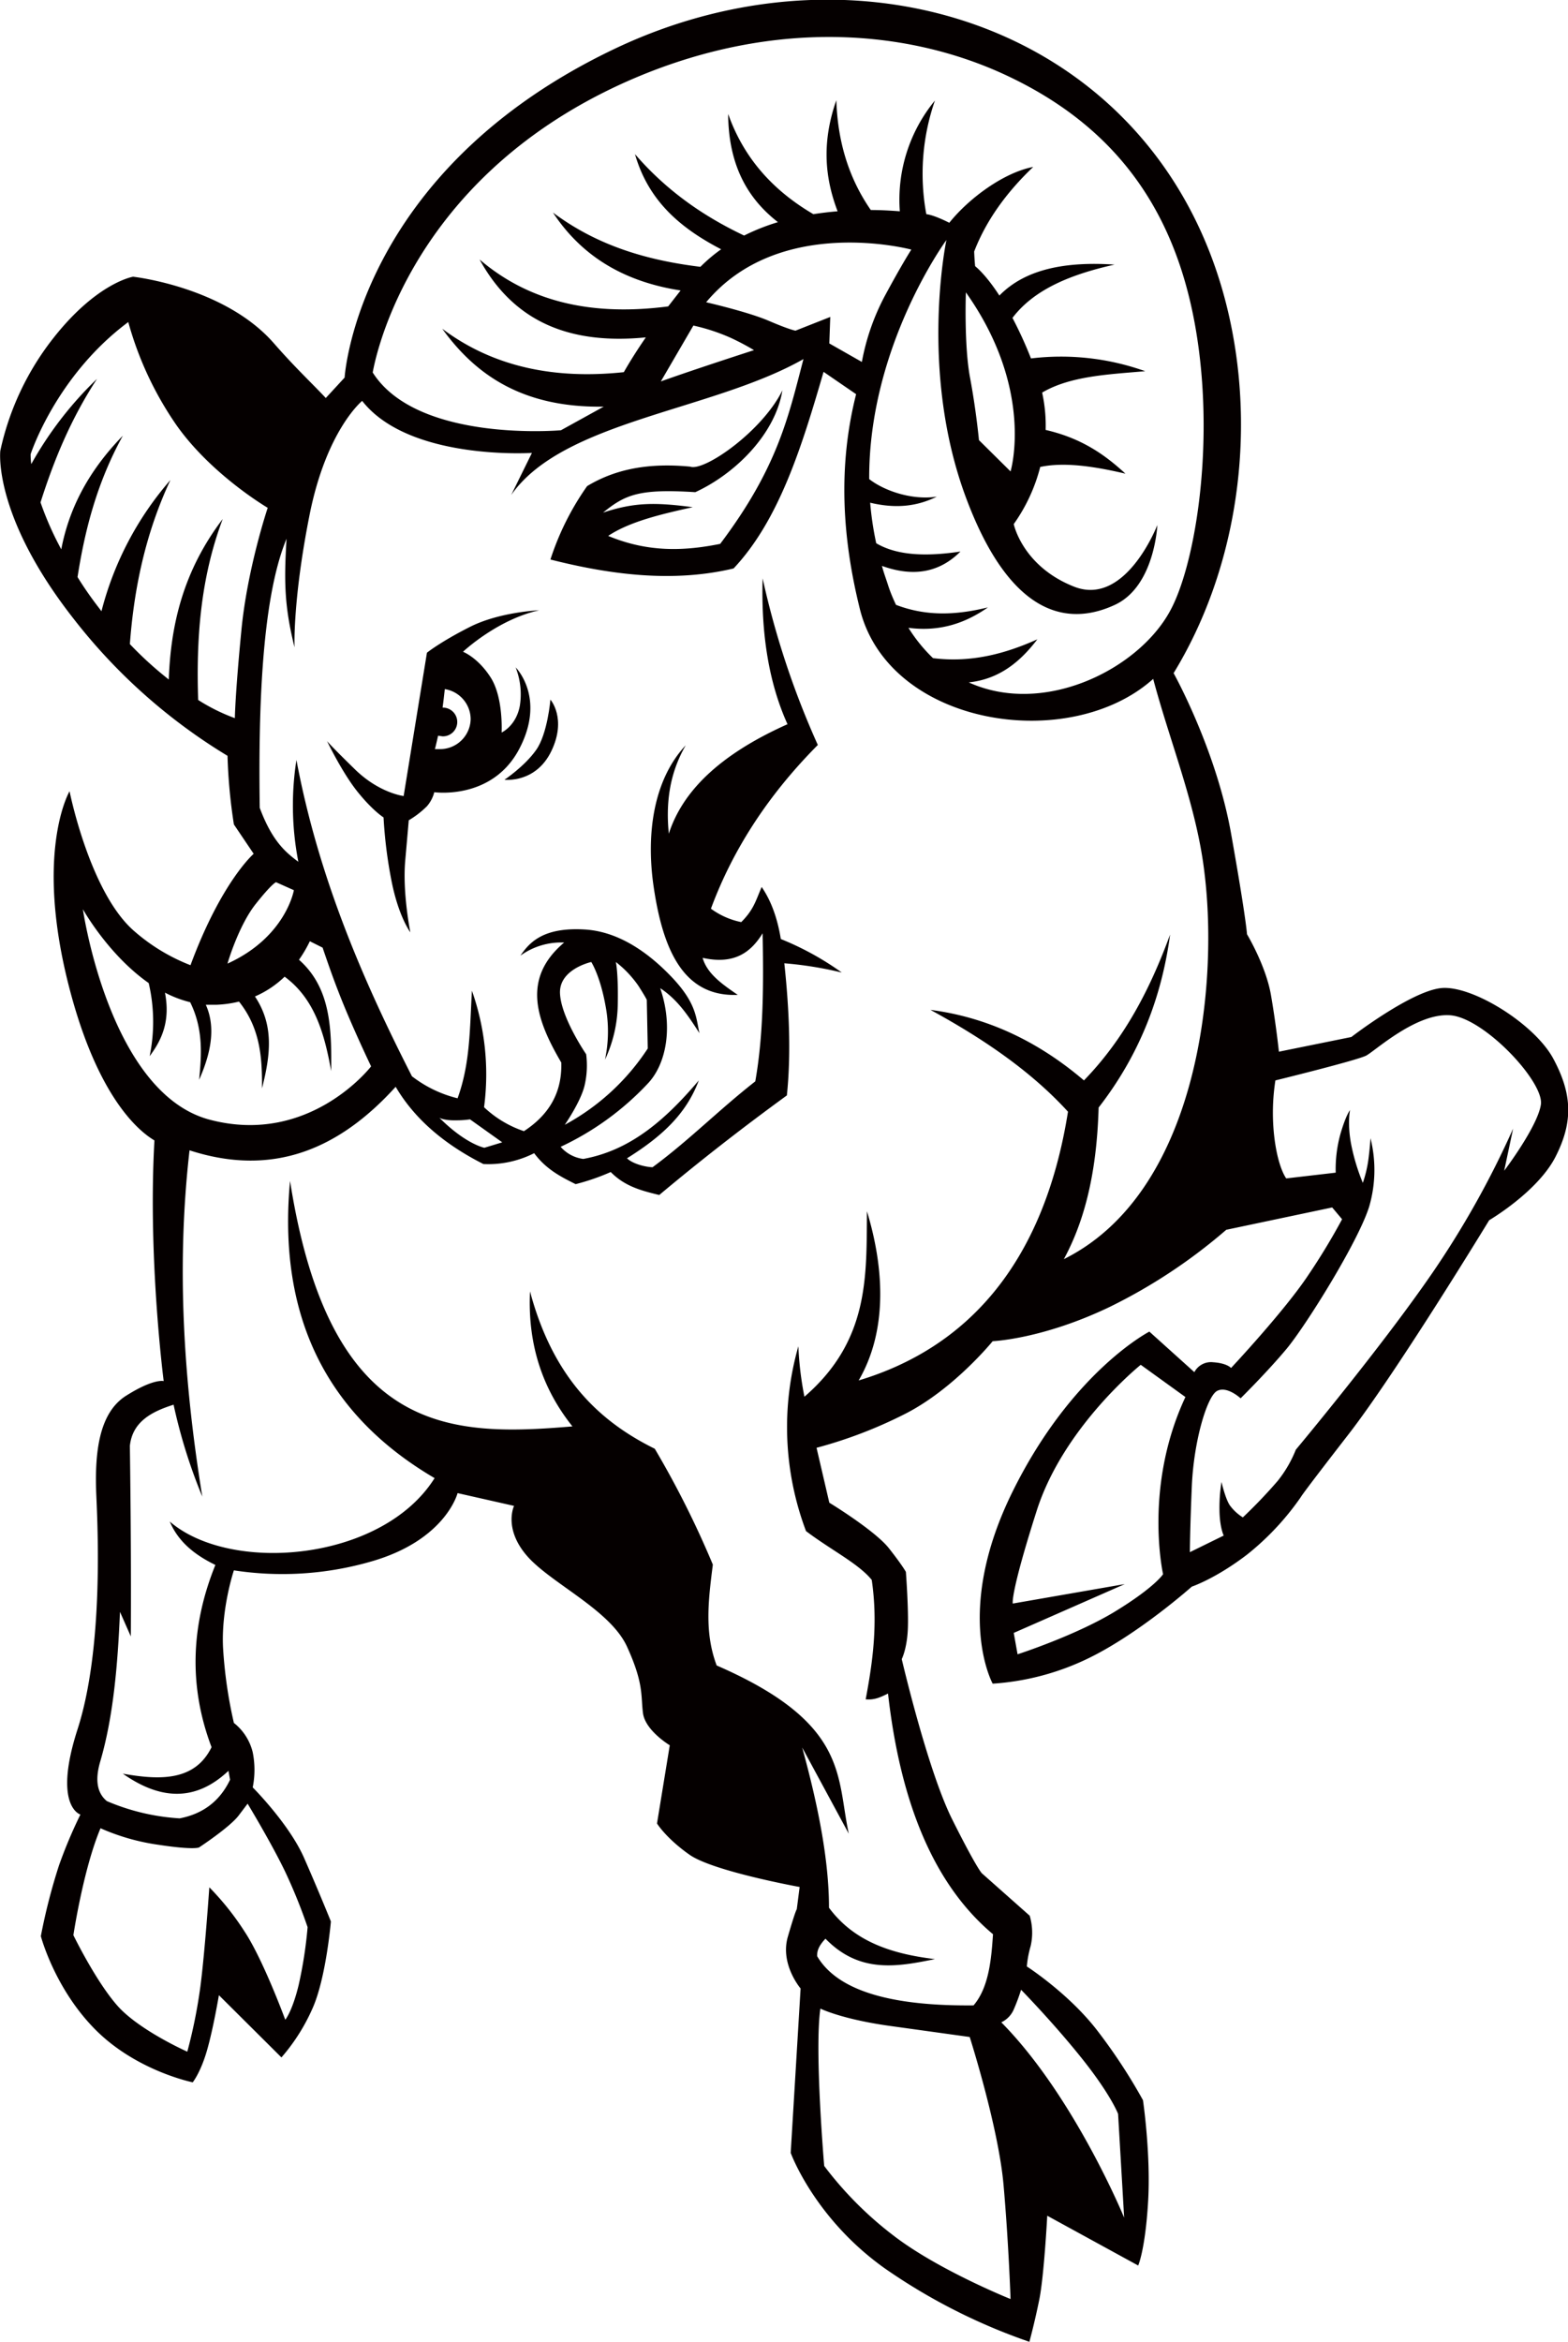 <svg id="Layer_1" data-name="Layer 1" xmlns="http://www.w3.org/2000/svg" viewBox="0 0 491.4 733.7"><title>Ram894_1c</title><path d="M-82.8-146.6c-1.2,6.3-5.7,8.3-5.7,8.3s.6-10.9-3.4-17.2-8.7-8.1-8.7-8.1,10.7-10.1,23.9-13c0,0-12.4.5-21.7,5.2s-13.5,8.1-13.5,8.1l-7.3,44.9s-7.6-.9-15.2-8.3-8.8-8.9-8.8-8.9,4.7,9.8,9.5,15.8,8.2,8.1,8.2,8.1a142.7,142.7,0,0,0,2.5,19.9c2.2,11.2,5.9,16.1,5.9,16.1s-2.5-12.3-1.6-22.5,1.1-12.6,1.1-12.6a29.1,29.1,0,0,0,5.7-4.4,10.8,10.8,0,0,0,2.3-4.4S-91.5-117-83-133.1s-1.1-25.6-1.1-25.6A23,23,0,0,1-82.8-146.6ZM-108-133.1h-1.4c.3-1.1.6-2.5,1-4.2l1.4.2a4.5,4.5,0,0,0,4.6-4.5,4.5,4.5,0,0,0-4.6-4.5h0c.3-2.1.5-4.1.7-5.8a9.6,9.6,0,0,1,8.1,9.4A9.6,9.6,0,0,1-108-133.1Z" transform="translate(245.7 367.8)" style="fill:#050000;fill-rule:evenodd"/><path d="M241.1-36.1c-5.9-11-25.8-23.3-35.4-22.1s-27.9,15.3-27.9,15.3l-22.7,4.6s-.9-8.6-2.5-17.8-7.5-19-7.5-19-.3-5.2-5-31.6-18-50.2-18-50.2c19-31.1,25.4-70.9,18.3-107.5-17.8-91.8-113.1-126.5-193.7-88s-84.4,102.9-84.4,102.9l-5.9,6.4c-4.2-4.5-9.6-9.5-16.4-17.3C-175.5-278-204-281.1-204-281.1s-11.2,1.8-24.8,19a86.6,86.6,0,0,0-16.8,35.5s-2.5,20.2,23,52.7A177.1,177.1,0,0,0-174.4-131a170.4,170.4,0,0,0,2,21.5l6.2,9.2s-10.1,8.7-19.8,34.9a59.3,59.3,0,0,1-18-11c-13.7-12.3-19.9-43.5-19.9-43.5s-11.2,19,0,61.9c8.9,34.1,21.7,44.6,26.6,47.5-2.1,36.9,2.9,75.4,2.9,75.4s-3.1-.9-11.8,4.6-9.9,18.4-9.3,31.6,1.9,48.7-5.9,72.9.9,26.7.9,26.7a149.9,149.9,0,0,0-6.7,15.9,184.7,184.7,0,0,0-5.7,22.2s4.3,16.5,17.2,29.4,30.4,16.4,30.4,16.4,2.5-3.1,4.5-10.1,3.7-17.2,3.7-17.2l19.6,19.5a60.4,60.4,0,0,0,9.8-15.5c4.2-9.5,5.7-27.1,5.7-27.1s-3.7-9.2-8.4-19.9-16.1-22.1-16.1-22.1a27.9,27.9,0,0,0,0-11,16.7,16.7,0,0,0-5.9-9.2,141.7,141.7,0,0,1-3.4-23.6c-.6-12.3,3.4-24.2,3.4-24.2a100.2,100.2,0,0,0,43.1-2.8c23.3-6.7,27-21.4,27-21.4l17.7,4s-3.4,7,4,15.6,26.1,16.9,31.4,28.5,4.3,15.3,5,20.8,8.4,10.1,8.4,10.1l-4,24.5s2.8,4.6,10.2,9.8S4.9,223.4,4.9,223.4l-.9,7s-.3,0-2.8,8.6,4,16.2,4,16.2L2.1,306.7s7.4,20.5,29.5,36.2a184.1,184.1,0,0,0,45.3,23s1.6-5.8,3.1-13.2,2.5-26.3,2.5-26.3L111,342s2.2-4.9,3.1-19.9-1.6-31.9-1.6-31.9a173.1,173.1,0,0,0-14-21.4c-9-11.9-22.4-20.5-22.4-20.5a32.9,32.9,0,0,1,1.2-6.4,18.7,18.7,0,0,0-.3-9.5L62,219.1s-1.6-1.5-9.3-16.9S36.9,152,36.9,152s1.6-3.1,1.9-9.2-.6-18.1-.6-18.1-.9-1.8-5.3-7.4S14.2,103,14.2,103l-4-17.2A141.4,141.4,0,0,0,37.5,75.4c15.5-7.7,27.9-23,27.9-23s15.5-.6,36.6-10.7a170,170,0,0,0,36.6-24.2l33.2-7,3.1,3.7a203.7,203.7,0,0,1-10.6,17.5c-7.5,11.3-24.2,29.1-24.2,29.1s-1.2-1.5-5.6-1.8a5.9,5.9,0,0,0-5.9,3.1L114.5,49.4S90.2,61.9,71.6,99.6s-6.2,60.1-6.2,60.1a80.6,80.6,0,0,0,30.1-8c15.8-7.7,32.3-22.4,32.3-22.4s7.5-2.5,17.4-10.1A84.3,84.3,0,0,0,162,101.2s-.3,0,14.9-19.6,44.1-67.1,44.1-67.1,15.2-8.9,20.8-19.9S247-25.1,241.1-36.1ZM-50.3-341.8c44.1-19.9,86.8-17.6,119.1-2.8,37.7,17.3,56,46.4,61.2,86.3,4.4,33.7-1.5,68.2-9,81.9-9.9,18.3-39.5,33.1-63.1,22.4,9.5-1,16.1-6.4,21.5-13.5-10,4.5-20.7,7.4-32.7,5.9a49.4,49.4,0,0,1-7.7-9.5c9.9,1.3,17.9-1.5,24.9-6.4-9.4,2.3-18.9,3-28.8-.8-.9-1.9-1.8-4-2.5-6.2s-1.4-4-1.9-6c9.7,3.5,17.9,2.2,24.6-4.5-10.7,1.6-19.8,1.3-26.4-2.6A99.6,99.6,0,0,1,27-210.3c8,1.9,14.6,1.2,20.9-1.9-7.9,1.2-16.6-1.9-21.2-5.5-.2-41.7,24.2-74.9,24.2-74.9s-8.7,41.1,6.2,80.9,34.1,39.2,46.6,33.4S117-203.3,117-203.3s-9.9,25.7-26.1,19.3S72-203.6,72-203.6a53.9,53.9,0,0,0,8.3-17.9c7.5-1.6,16.9-.2,26.7,2.1-6.4-5.9-13.7-11.1-25-13.7a48.1,48.1,0,0,0-1.1-11.7c8.8-5.2,20.8-5.7,32.3-6.7a78.4,78.4,0,0,0-35.8-4,126.6,126.6,0,0,0-5.8-12.7c6.9-9.1,18.6-13.7,32-16.7-15.2-1-27.9,1.3-36.1,9.7-4.4-6.8-7.6-9.2-7.6-9.2s-.2-1.8-.3-4.6c3.7-9.6,10-18.4,18.5-26.5-9.4,1.8-20.3,10-26.3,17.5,0,0-4.6-2.4-7.2-2.7a69.9,69.9,0,0,1,2.7-35.6,48.9,48.9,0,0,0-11,34.7c-2.7-.2-5.8-.4-9.1-.4C20-312.4,16.8-324,16.4-336.4c-4.8,13.7-3.4,24.8.4,34.8-2.5.2-5,.5-7.6.9-12.1-7.1-21.6-17-26.7-31.4.1,16.2,6.2,26.6,15.6,33.9a66.5,66.5,0,0,0-10.6,4.2c-12.2-5.8-23.9-13.6-34.2-25.5,4.3,15,14.7,23.4,27,29.8a49.2,49.2,0,0,0-6.5,5.5c-16.3-2-32-6.4-46.2-17,9.4,14.3,23.1,21.8,40,24.4l-3.9,5c-22.4,2.9-42.6-.6-59.1-14.7,11.3,20.6,29.7,26.6,52.1,24.4-3.1,4.5-5.3,8.1-6.9,10.9-21.7,2.3-40.9-1.6-56.9-13.6,10.6,14.7,25.5,24.8,50.6,24.4L-69.9-233s-45,4-59-18.1C-128.8-251.1-120.1-310.2-50.3-341.8ZM3.6-264.2s-1.9-.3-8.4-3.1-19.6-5.8-19.6-5.8c23-27.6,64.3-16.5,64.3-16.5s-2.8,4.3-8.4,14.7a71.6,71.6,0,0,0-7.1,20.5l-10.2-5.8.3-8.3Zm-13,6.1s-18,5.8-29.2,9.8l10.2-17.5a60.8,60.8,0,0,1,11.6,3.8A78.8,78.8,0,0,1-9.4-258.1ZM57-276.2c21.7,30.6,14,56.1,14,56.1l-9.9-9.8s-.9-9.5-2.8-19.6S57-276.2,57-276.2ZM-170.1-169.8c-1.9,19.6-2,27-2,27a58.9,58.9,0,0,1-11.5-5.7c-.6-18.9.6-37.8,7.7-56.7-12.4,16.3-16.3,33.2-16.9,50.3A113.6,113.6,0,0,1-205-166c1.3-17.5,4.9-34.7,12.7-51.4a100.6,100.6,0,0,0-21.6,41.1l-1.9-2.5c-2.1-2.8-4-5.6-5.6-8.2,2.3-14.8,6.1-29.6,14.2-44.3-11.4,11.7-17,23.6-19.3,35.6a97.8,97.8,0,0,1-6.5-14.7c4.1-12.9,9.3-25.8,17.7-38.7a113.9,113.9,0,0,0-20.6,26.7,21.1,21.1,0,0,1-.2-3.1s7.9-24.5,30.6-41.4a106.2,106.2,0,0,0,15.1,32.3c11,15.6,28.6,25.9,28.6,25.9S-168.3-189.4-170.1-169.8Zm4.4,85.4c5.3-6.7,6.5-7,6.5-7l5.6,2.5s-2.5,14.7-20.8,23C-174.4-66-171-77.6-165.7-84.4Zm-54,1.5s7.9,14.2,20.6,23.1a53.4,53.4,0,0,1,.3,22.9c3.9-5.2,6.5-11.1,4.8-19.9a35.4,35.4,0,0,0,7.9,3c4.1,8.3,3.6,16.3,2.8,24.3,3.7-8.3,5.3-16.4,2.1-23.5h3.3a35.1,35.1,0,0,0,7.1-1c6.7,8.4,7.3,17.7,7.2,27.2,2.7-10.5,3.8-19.8-2.2-28.8a31.3,31.3,0,0,0,9.3-6.2c9.5,7,12.5,18,14.6,29.6.1-13,0-26-10.1-34.9a40.2,40.2,0,0,0,3.4-5.8l4,2c1.3,3.8,3,8.8,5,13.9,4,10.4,10.2,23.3,10.2,23.3S-148.6-8.7-180-17-219.7-82.8-219.7-82.8ZM-170.9,201l2.8-3.7s7.8,12.9,12,21.8a168.9,168.9,0,0,1,6.8,16.9,134.4,134.4,0,0,1-2.8,18.1c-2,8.3-4.2,10.9-4.2,10.9s-6.8-18.5-12.6-27.4a85.6,85.6,0,0,0-11.2-14.1s-1.4,20.4-2.8,31.1A160.7,160.7,0,0,1-187,275s-15.1-6.7-21.9-14.4-13.8-22.1-13.8-22.1,3.1-20.7,8.5-33.5a68.2,68.2,0,0,0,18.3,5.2c11.2,1.7,12.6.8,12.6.8S-173.7,204.7-170.9,201ZM34.3,332.6a112.6,112.6,0,0,1-21.7-21.8s-3.1-36.2-1.2-49.3c0,0,6.8,3.4,22.3,5.5l24.5,3.4s9,28.2,10.6,46.3,2.2,35.8,2.2,35.8S48.3,343.4,34.3,332.6ZM71.9,262a58.7,58.7,0,0,0,2.4-6.4S84.5,266,93.5,277.3s11.2,17.2,11.2,17.2l1.9,32.5S91,289,68.1,265.8A7.9,7.9,0,0,0,71.9,262ZM87.7,26.7c7.5-13.8,10.4-30,10.9-47.5,12.9-16.6,19.8-34.8,22.4-54.2-6.2,16.9-14.2,32.5-27,45.7-15-12.8-31.1-19.9-48.1-22.1,16.7,9.1,31.6,19.3,43.1,31.9C81.3,28.9,56.7,54.7,23.4,64.7c8.9-15.3,8.2-34.5,2.6-53-.2,20.1.9,40.4-19.6,58.1A102.8,102.8,0,0,1,4.5,54a92.3,92.3,0,0,0,2.4,57.9c7.8,5.9,16.5,10.2,20.6,15.3,2,13.7.3,25.7-1.9,37.4,2.9.3,4.9-.8,7-1.8,3.9,34.5,14.5,60,32.9,75.4-.5,7.4-1.2,16.6-6.1,22.3-21.5.2-41.7-3-49-15.4-.1-1.5.4-3.2,2.6-5.5,10.7,11,22.5,8.8,34.3,6.4-13.2-1.6-25.2-5.3-33.2-16.1,0-14.9-3.4-32-8.4-50.2l14.6,27c-3.9-18,0-34.7-41.4-52.7-3.9-10.4-2.6-20.5-1.2-31.6A294.5,294.5,0,0,0-40.5,86.1c-17.2-8.5-31.8-22-39.1-49.3-.8,17.1,4.2,30.9,13.3,42.3-38.1,3.2-76,3.1-88.5-76.9q-5.9,63.1,45.3,93.1c-16.4,26.1-63.9,30.1-83,13.6,2.7,6.4,7.9,10.5,14.3,13.6-7.7,19-8.4,38.1-1.2,57.1-5.2,10.6-16,10.4-27.8,8.3,11.4,8,22.5,9.1,33.1-.9l.5,2.8c-3.2,6.7-8.5,10.7-15.8,12.1a68.5,68.5,0,0,1-22.8-5.4c-3.3-2.7-3.7-7.1-2-12.7,4-13.8,5.4-29.9,6.1-46.6l3.4,7.7c.1-18.4,0-38-.3-59.7.8-7.5,6.7-10.7,13.7-12.9a169.2,169.2,0,0,0,9,28.8c-5.8-35.8-8.2-71.9-4-108.5,26.5,8.6,47.2-.7,64.6-19.9,5.7,9.7,14.8,17.8,27.5,24.2A31.8,31.8,0,0,0-78.3-6.5c3.8,5.1,8.4,7.4,13,9.7a69,69,0,0,0,11-3.8c4.5,4.6,9.9,5.9,15.2,7.2Q-20-9.4.9-24.6C2.2-37.1,1.7-51.1.1-66a116.6,116.6,0,0,1,18,2.9A90.9,90.9,0,0,0-1-73.6C-2-79.8-3.9-85.4-7-89.9c-1.9,4.4-2.5,7.1-6.4,11a24.2,24.2,0,0,1-9.5-4.2c7.1-19.2,18.5-36.2,33.5-51.3A266.2,266.2,0,0,1-6.7-186.6c-.5,17.6,2,32.9,7.8,45.7-21.7,9.7-33,21.3-37.2,34.3-.9-9.2,0-18.5,5.3-27.7-10.2,10.9-12.4,27.9-10.1,44,2.9,20.1,9.4,34.9,26.4,34.2-4.8-3.3-9.6-6.6-11-11.6,9.9,2.2,15.1-1.7,18.8-7.7.3,15.9.3,31.7-2.3,46.4C-20.5-20-29.9-10.4-41.2-2.1c-2.6-.1-6.4-1.2-8-2.8,10.7-6.7,18.5-13.7,22.5-24.4C-37.7-16.3-48.6-7.3-62.9-4.7A11.3,11.3,0,0,1-70-8.5,89.1,89.1,0,0,0-42.7-28.3c5.9-6.2,8-18,3.9-29.9,5.5,3.6,8.9,8.8,12.3,14.1-1.1-4.9-.9-9.5-9-17.9S-52.8-76.1-62.7-76.6c-12.8-.7-17.1,4.1-19.9,8.2a21.9,21.9,0,0,1,13.7-4.1c-13.4,11.3-8.7,24.3-.9,37.6.3,9.8-4.2,16.6-11.7,21.5a34,34,0,0,1-12.5-7.5,78.7,78.7,0,0,0-3.8-36.5c-.7,11.9-.5,22.7-4.5,33.7a38.3,38.3,0,0,1-14.3-6.9c-14.9-29.2-29.2-61.8-36.2-99.1a92.1,92.1,0,0,0,.6,31.9c-4.2-3.1-8.3-6.7-12.1-16.9-.4-28.1.3-64.8,8.4-84.3-.8,13.3-.7,21.1,2.5,34,0,0-.6-14.7,4.7-41.4s16.5-35.8,16.5-35.8c14.7,18.8,53.2,16.3,53.2,16.3l-6.5,13.2c16.2-23.3,62.9-26.3,91.6-42.6-4.7,17.9-8,33.9-26.1,57.9-11,2.2-22.4,2.8-35.1-2.5,6.9-4.6,17.1-6.9,26.5-9-11.6-1.5-18.1-1.6-28.1,1.7,7-5.7,11.4-7.5,28.9-6.4,12.2-5.6,25-17.9,27.3-31.9-6.3,12.8-24.5,25.5-28.9,23.9-14.5-1.4-24.5,1.4-32.3,6.1a85.5,85.5,0,0,0-11.5,23c18.9,4.8,38.5,7.3,57.4,2.8,14.3-15.2,21.4-38.2,28.2-61.6l10.2,7c-5.7,22.5-4.4,44.9,1.2,67.4,9.2,36.7,65.7,45.3,91.9,21.8,5.4,20.3,13.7,40.1,16.1,61C136.2-58.1,129.5,5.9,87.7,26.7ZM-108-17.6s1.4.9,5.3.8a29.2,29.2,0,0,0,4.3-.3l10.1,7.2-5.6,1.7S-99.7-9.3-108-17.6ZM-62-37.5S-69.9-49-70.2-56.6s9.8-9.8,9.8-9.8,2.8,4.3,4.5,13.9a42.5,42.5,0,0,1-.2,16.7,42.1,42.1,0,0,0,4-17.3c.2-10-.6-13.3-.6-13.3a33.7,33.7,0,0,1,7.1,7.5c2.6,4.1,2.6,4.4,2.6,4.4l.3,15.2A71.7,71.7,0,0,1-68.7-15.4s5-7.2,6.2-12.3A27.5,27.5,0,0,0-62-37.5ZM118.8,125.4s-2.5,4-14.9,11.6-30.7,13.5-30.7,13.5l-1.2-6.7,34.8-15.3-35.1,6.1s-.9-2.8,7.5-29.1,32.6-45.7,32.6-45.7l14,10.1C112.6,98.1,118.8,125.4,118.8,125.4ZM237.2-21.7C236.1-14.7,225.7-1,225.7-1l2.8-13.2a286.5,286.5,0,0,1-25.5,45.5c-16.1,23.4-42.6,55.1-42.6,55.1a38.1,38.1,0,0,1-5.7,9.8,156.9,156.9,0,0,1-10.9,11.4,14.4,14.4,0,0,1-4.1-3.8c-1.4-2.1-2.6-7.3-2.6-7.3a51.9,51.9,0,0,0-.6,9.8c.2,4.8,1.3,7,1.3,7l-10.6,5.2s0-6.1.6-20.5,4.8-28.3,7.9-30,7.4,2.3,7.4,2.3,8.4-8.3,14.4-15.5S180,21.2,183.4,10.2a41,41,0,0,0,.4-21.4s-.2,3.4-.7,7a38.5,38.5,0,0,1-1.7,7,63.9,63.9,0,0,1-3.7-12.3c-1.2-6.6-.3-10.5-.3-10.5s-1.2,1.3-3,7.4A41.5,41.5,0,0,0,172.9-.4L157.4,1.4s-2.5-3.1-3.7-12.6a66,66,0,0,1,.3-18.1s25.7-6.3,28.5-7.8,15.8-13.5,26.4-12.6S238.3-28.8,237.2-21.7Z" transform="translate(245.7 367.8)" style="fill:#050000;fill-rule:evenodd"/><path d="M-77.7-132.8c-3.6,5.1-9.9,9.3-9.9,9.3s9.8,1.2,14.7-9-.3-16.1-.3-16.1S-74.1-137.8-77.7-132.8Z" transform="translate(245.7 367.8)" style="fill:#050000;fill-rule:evenodd"/></svg>